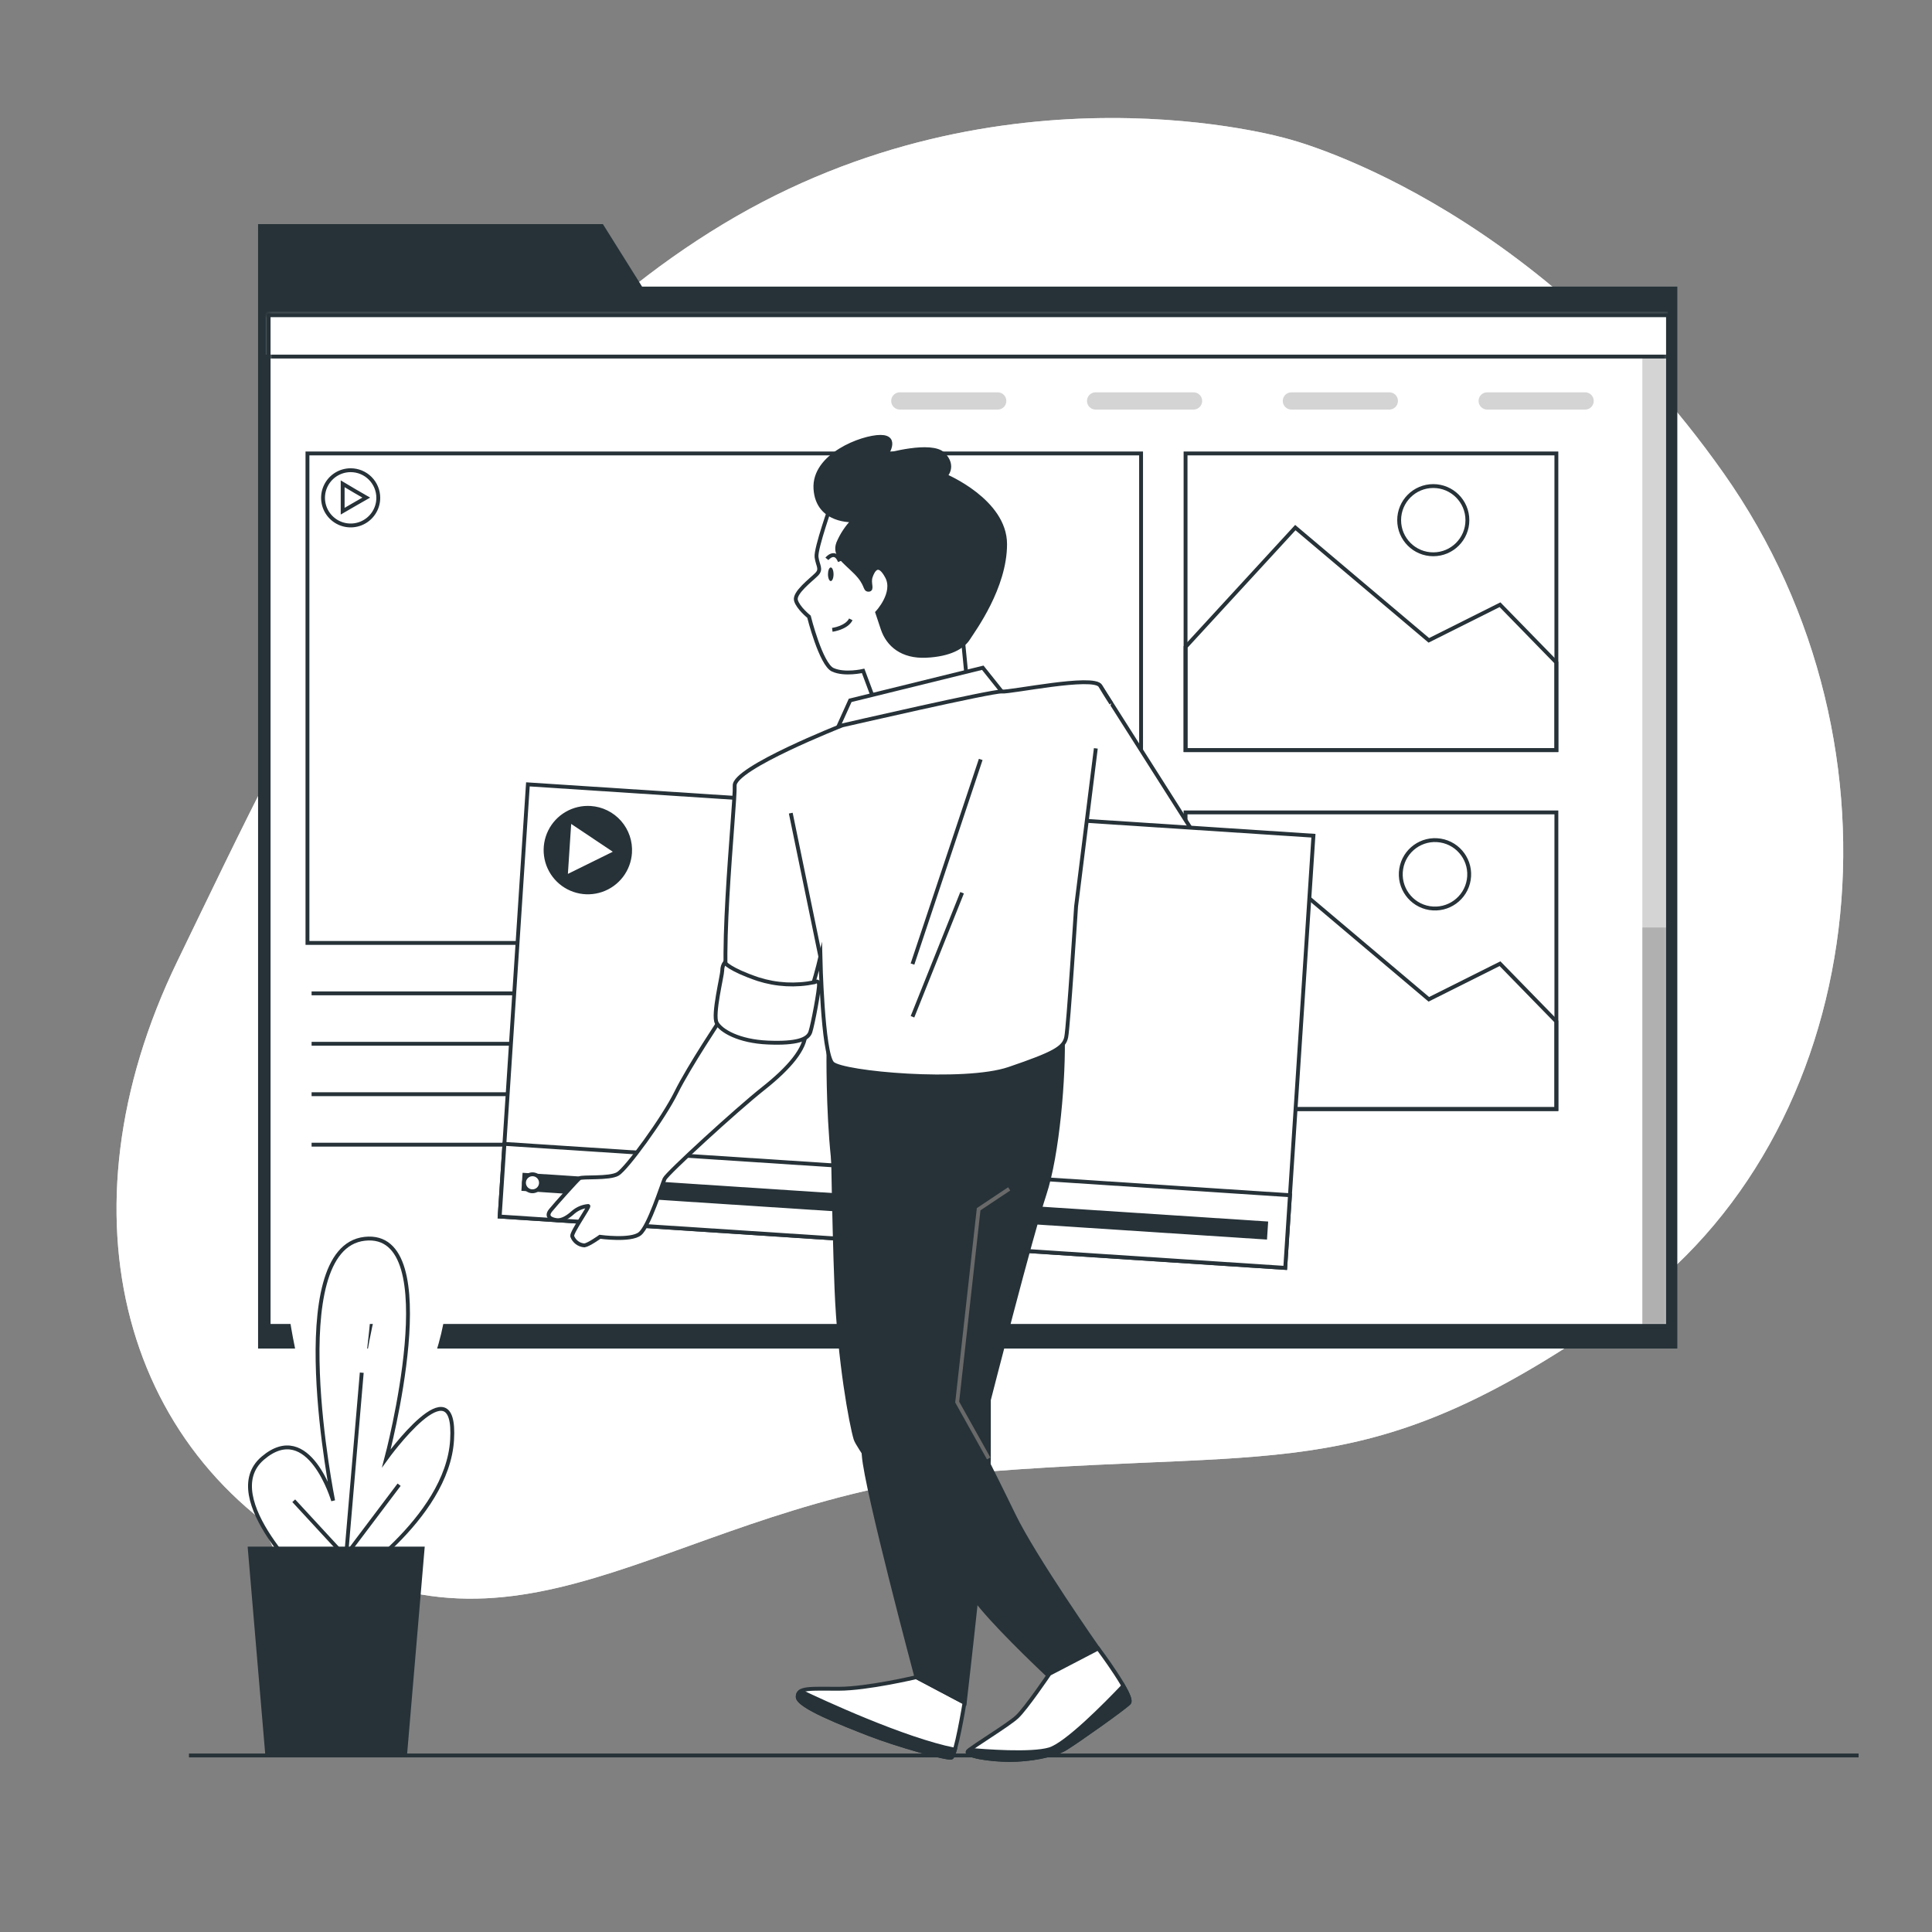 <svg width="550" height="550" viewBox="0 0 550 550" fill="none" xmlns="http://www.w3.org/2000/svg">
<rect x="0" y="0" width="550" height="550" fill="#808080" stroke="none"/>
<path d="M366.421 39.479C366.421 39.479 285.626 15.686 205.843 63.8C126.06 111.914 85.382 201.663 50.479 273.658C15.576 345.653 34.925 416.196 95.381 445.819C155.837 475.442 197.428 425.348 282.568 418.825C367.708 412.302 390.522 422.906 461.461 373.065C532.4 323.224 545.897 213.059 490.71 134.75C435.523 56.441 366.421 39.479 366.421 39.479Z" fill="white"/>
<path opacity="0.7" d="M366.421 39.479C366.421 39.479 285.626 15.686 205.843 63.8C126.06 111.914 85.382 201.663 50.479 273.658C15.576 345.653 34.925 416.196 95.381 445.819C155.837 475.442 197.428 425.348 282.568 418.825C367.708 412.302 390.522 422.906 461.461 373.065C532.4 323.224 545.897 213.059 490.71 134.75C435.523 56.441 366.421 39.479 366.421 39.479Z" fill="white"/>
<path d="M182.776 81.587L171.633 63.8H73.469V81.587V87.989V383.9H477.499V81.587H182.776Z" fill="#263238"/>
<path d="M474.848 89.738H76.472V377.454H474.848V89.738Z" fill="white"/>
<mask id="mask0_82_724" style="mask-type:luminance" maskUnits="userSpaceOnUse" x="76" y="89" width="399" height="289">
<path d="M474.848 89.738H76.472V377.454H474.848V89.738Z" fill="white"/>
</mask>
<g mask="url(#mask0_82_724)">
<path opacity="0.17" d="M476.795 87.274H467.544V379.632H476.795V87.274Z" fill="black"/>
<path opacity="0.17" d="M476.795 264.044H467.544V377.267H476.795V264.044Z" fill="black"/>
<path d="M475.365 85.855H74.888V101.508H475.365V85.855Z" fill="white" stroke="#263238" stroke-width="1.1" stroke-miterlimit="10"/>
</g>
<path d="M474.848 89.738H76.472V377.454H474.848V89.738Z" stroke="#263238" stroke-width="1.1" stroke-linecap="round" stroke-linejoin="round"/>
<g opacity="0.17">
<path d="M284.031 116.6H256.157C255.834 116.6 255.514 116.536 255.216 116.412C254.917 116.288 254.647 116.107 254.419 115.878C254.191 115.649 254.01 115.377 253.888 115.078C253.765 114.779 253.703 114.459 253.704 114.136C253.704 113.485 253.962 112.861 254.422 112.401C254.882 111.941 255.506 111.683 256.157 111.683H284.031C284.682 111.683 285.305 111.941 285.766 112.401C286.226 112.861 286.484 113.485 286.484 114.136C286.485 114.459 286.423 114.779 286.3 115.078C286.178 115.377 285.997 115.649 285.769 115.878C285.542 116.107 285.271 116.288 284.972 116.412C284.674 116.536 284.354 116.6 284.031 116.6Z" fill="black"/>
<path d="M339.768 116.6H311.894C311.571 116.6 311.251 116.536 310.953 116.412C310.654 116.288 310.383 116.107 310.155 115.878C309.928 115.649 309.747 115.377 309.624 115.078C309.502 114.779 309.439 114.459 309.441 114.136C309.441 113.814 309.504 113.495 309.628 113.197C309.751 112.9 309.932 112.629 310.159 112.401C310.387 112.174 310.658 111.993 310.955 111.87C311.253 111.746 311.572 111.683 311.894 111.683H339.768C340.091 111.682 340.411 111.744 340.71 111.867C341.009 111.989 341.281 112.17 341.51 112.398C341.739 112.625 341.92 112.896 342.044 113.195C342.168 113.493 342.232 113.813 342.232 114.136C342.232 114.79 341.972 115.416 341.51 115.878C341.048 116.34 340.421 116.6 339.768 116.6Z" fill="black"/>
<path d="M395.505 116.6H367.642C366.988 116.6 366.362 116.34 365.9 115.878C365.438 115.416 365.178 114.79 365.178 114.136C365.178 113.813 365.242 113.493 365.366 113.195C365.49 112.896 365.671 112.625 365.9 112.398C366.129 112.17 366.401 111.989 366.7 111.867C366.999 111.744 367.319 111.682 367.642 111.683H395.505C395.828 111.682 396.148 111.744 396.447 111.867C396.746 111.989 397.018 112.17 397.247 112.398C397.476 112.625 397.657 112.896 397.781 113.195C397.905 113.493 397.969 113.813 397.969 114.136C397.969 114.79 397.709 115.416 397.247 115.878C396.785 116.34 396.158 116.6 395.505 116.6Z" fill="black"/>
<path d="M451.253 116.6H423.379C422.726 116.6 422.099 116.34 421.637 115.878C421.175 115.416 420.915 114.79 420.915 114.136C420.915 113.813 420.979 113.493 421.103 113.195C421.227 112.896 421.408 112.625 421.637 112.398C421.866 112.17 422.138 111.989 422.437 111.867C422.736 111.744 423.056 111.682 423.379 111.683H451.253C451.575 111.683 451.894 111.746 452.192 111.87C452.489 111.993 452.76 112.174 452.988 112.401C453.215 112.629 453.396 112.9 453.519 113.197C453.643 113.495 453.706 113.814 453.706 114.136C453.707 114.459 453.645 114.779 453.522 115.078C453.4 115.377 453.219 115.649 452.991 115.878C452.764 116.107 452.493 116.288 452.194 116.412C451.896 116.536 451.576 116.6 451.253 116.6Z" fill="black"/>
</g>
<path d="M324.841 129.085H87.527V268.433H324.841V129.085Z" stroke="#263238" stroke-width="1.1" stroke-miterlimit="10"/>
<path d="M88.704 282.788H156.772" stroke="#263238" stroke-width="1.1" stroke-miterlimit="10"/>
<path d="M88.704 297.143H156.772" stroke="#263238" stroke-width="1.1" stroke-miterlimit="10"/>
<path d="M88.704 311.498H156.772" stroke="#263238" stroke-width="1.1" stroke-miterlimit="10"/>
<path d="M88.704 325.864H156.772" stroke="#263238" stroke-width="1.1" stroke-miterlimit="10"/>
<path d="M99.825 133.859C98.269 133.859 96.749 134.32 95.455 135.184C94.162 136.049 93.154 137.277 92.559 138.714C91.963 140.151 91.808 141.733 92.111 143.258C92.415 144.784 93.164 146.185 94.264 147.285C95.364 148.385 96.765 149.134 98.291 149.438C99.816 149.741 101.398 149.586 102.835 148.99C104.272 148.395 105.5 147.387 106.364 146.094C107.229 144.8 107.69 143.28 107.69 141.724C107.69 139.638 106.861 137.638 105.386 136.163C103.911 134.688 101.911 133.859 99.825 133.859ZM100.925 143.572L97.548 145.53V137.72L100.881 139.7L104.269 141.658L100.925 143.572Z" stroke="#263238" stroke-width="1.1" stroke-miterlimit="10"/>
<path d="M443.069 129.085H337.502V213.543H443.069V129.085Z" stroke="#263238" stroke-width="1.1" stroke-miterlimit="10"/>
<path d="M443.069 188.606L427.02 172.15L406.758 182.292L368.753 150.194L337.502 184.184V213.543H443.069V188.606Z" stroke="#263238" stroke-width="1.1" stroke-miterlimit="10"/>
<path d="M408.023 157.795C413.387 157.795 417.736 153.446 417.736 148.082C417.736 142.718 413.387 138.369 408.023 138.369C402.659 138.369 398.31 142.718 398.31 148.082C398.31 153.446 402.659 157.795 408.023 157.795Z" stroke="#263238" stroke-width="1.1" stroke-miterlimit="10"/>
<path d="M443.069 231.275H337.502V315.733H443.069V231.275Z" stroke="#263238" stroke-width="1.1" stroke-miterlimit="10"/>
<path d="M443.069 290.796L427.02 274.34L406.758 284.482L368.753 252.384L337.502 286.374V315.722H443.069V290.796Z" stroke="#263238" stroke-width="1.1" stroke-miterlimit="10"/>
<path d="M418.127 250.454C418.985 245.143 415.376 240.142 410.065 239.284C404.754 238.426 399.753 242.035 398.895 247.346C398.037 252.656 401.646 257.657 406.957 258.516C412.268 259.374 417.269 255.765 418.127 250.454Z" stroke="#263238" stroke-width="1.103" stroke-miterlimit="10"/>
<path d="M88.352 461.087C88.352 461.087 59.213 409.915 65.934 396.902C72.655 383.889 89.848 407.308 89.848 407.308C89.848 407.308 74.899 359.601 83.127 338.8C91.355 317.999 105.534 338.8 106.282 353.551C107.03 368.302 103.301 393.448 103.301 393.448C103.301 393.448 109.274 341.407 123.475 357.016C137.676 372.625 105.534 424.677 105.534 424.677C105.534 424.677 127.204 412.577 126.434 428.153C125.664 443.729 100.309 457.6 100.309 457.6" fill="white"/>
<path d="M88.605 451.55C88.605 451.55 61.6 426.393 74.8 415.118C88 403.843 94.842 427.218 94.842 427.218C94.842 427.218 80.3 355.3 103.818 352.66C127.336 350.02 110 415.118 110 415.118C110 415.118 130.053 387.354 128.7 409.915C127.347 432.476 97.592 451.55 97.592 451.55" stroke="#263238" stroke-width="1.1" stroke-miterlimit="10"/>
<path d="M101.849 446.974L83.622 427.229" stroke="#263238" stroke-width="1.1" stroke-miterlimit="10"/>
<path d="M98.054 448.492L102.982 390.775" stroke="#263238" stroke-width="1.1" stroke-miterlimit="10"/>
<path d="M97.295 444.312L113.619 422.664" stroke="#263238" stroke-width="1.1" stroke-miterlimit="10"/>
<path d="M120.912 440.286H70.499L75.537 499.741H115.863L120.912 440.286Z" fill="#263238"/>
<path d="M313.214 195.239L341 238.975L303.82 238.667C303.82 238.667 304.755 202.422 305.69 198.363C306.625 194.304 312.279 193.996 313.214 195.239Z" fill="white" stroke="#263238" stroke-width="1.1" stroke-miterlimit="10"/>
<path d="M373.908 237.909L150.282 223.291L142.238 346.338L365.864 360.956L373.908 237.909Z" fill="white" stroke="#263238" stroke-width="1.1" stroke-miterlimit="10"/>
<path d="M367.231 340.256L143.605 325.638L142.254 346.318L365.879 360.936L367.231 340.256Z" fill="white" stroke="#263238" stroke-width="1.1" stroke-miterlimit="10"/>
<path d="M361.021 347.743L148.767 333.869L148.431 339.006L360.685 352.88L361.021 347.743Z" fill="#263238"/>
<path d="M154 336.864C154.029 336.387 153.917 335.911 153.676 335.498C153.436 335.085 153.078 334.752 152.649 334.542C152.219 334.331 151.737 334.253 151.263 334.317C150.789 334.38 150.344 334.583 149.985 334.899C149.627 335.215 149.369 335.63 149.246 336.092C149.123 336.554 149.14 337.042 149.294 337.495C149.448 337.948 149.733 338.345 150.112 338.636C150.492 338.927 150.949 339.099 151.426 339.13C151.744 339.151 152.063 339.109 152.364 339.006C152.666 338.903 152.944 338.742 153.184 338.532C153.423 338.321 153.618 338.065 153.758 337.779C153.898 337.493 153.98 337.182 154 336.864Z" fill="white" stroke="#263238" stroke-width="1.1" stroke-miterlimit="10"/>
<path d="M179.355 242.792C179.2 245.167 178.344 247.443 176.895 249.332C175.446 251.22 173.47 252.637 171.216 253.402C168.962 254.167 166.532 254.247 164.233 253.631C161.934 253.015 159.869 251.732 158.299 249.942C156.73 248.153 155.726 245.938 155.416 243.578C155.105 241.218 155.501 238.819 156.554 236.684C157.607 234.55 159.269 232.775 161.33 231.585C163.392 230.395 165.76 229.843 168.135 229.999C169.712 230.101 171.254 230.513 172.671 231.212C174.089 231.91 175.355 232.881 176.397 234.069C177.44 235.257 178.237 236.639 178.745 238.136C179.252 239.633 179.46 241.215 179.355 242.792Z" fill="#263238" stroke="#263238" stroke-width="1.1" stroke-linecap="round" stroke-linejoin="round"/>
<path d="M162.602 234.553L174.449 242.473L161.667 248.776L162.602 234.553Z" fill="white"/>
<path d="M236.775 143.187C236.775 143.187 232.144 156.145 232.452 158.587C232.76 161.029 233.992 161.986 232.452 163.526C230.912 165.066 225.973 168.773 226.589 170.929C227.205 173.085 230.296 175.56 230.296 175.56C230.296 175.56 233.684 189.134 237.083 190.674C240.482 192.214 245.718 190.982 245.718 190.982L249.414 200.882L275.33 194.403L273.79 178.662C273.79 178.662 281.49 163.856 279.653 154.913C277.816 145.97 261.756 137.313 251.273 137.313C240.79 137.313 237.699 140.723 236.775 143.187Z" fill="white" stroke="#263238" stroke-width="1.1" stroke-miterlimit="10"/>
<path d="M236.94 179.3C236.94 179.3 240.977 178.772 242.209 176.319" stroke="#263238" stroke-width="1.1" stroke-miterlimit="10"/>
<path d="M237.292 163.482C237.292 164.582 236.929 165.418 236.5 165.418C236.071 165.418 235.708 164.549 235.708 163.482C235.708 162.415 236.06 161.546 236.5 161.546C236.94 161.546 237.292 162.415 237.292 163.482Z" fill="#263238"/>
<path d="M235.4 159.093C235.4 159.093 237.688 156.277 239.085 159.797" stroke="#263238" stroke-width="1.1" stroke-miterlimit="10"/>
<path d="M242.935 148.126C242.935 148.126 232.76 148.742 232.144 139.172C231.528 129.602 245.41 124.366 250.657 124.366C255.904 124.366 252.197 129.613 252.197 129.613C252.197 129.613 265.155 125.906 268.543 129.305C271.931 132.704 269.17 135.476 269.17 135.476C269.17 135.476 286.132 142.571 286.132 154.913C286.132 167.255 277.2 179.3 275.649 181.753C274.098 184.206 270.402 186.384 263.615 186.692C256.828 187 252.813 183.601 251.273 178.992L249.733 174.372C249.733 174.372 254.969 168.817 252.505 164.186C250.041 159.555 248.49 162.338 247.874 164.186C247.258 166.034 248.49 167.893 247.258 167.893C246.026 167.893 246.95 166.353 243.562 162.954C240.174 159.555 237.391 158.015 238.623 154.627C239.643 152.21 241.105 150.005 242.935 148.126Z" fill="#263238" stroke="#263238" stroke-width="1.1" stroke-miterlimit="10"/>
<path d="M242.022 199.386L238.348 207.515L285.186 196.867L279.774 190.091L242.022 199.386Z" fill="white" stroke="#263238" stroke-width="1.1" stroke-miterlimit="10"/>
<path d="M205.612 289.432C205.612 289.432 196.141 303.6 192.5 310.992C188.859 318.384 178.31 332.805 175.857 334.202C173.404 335.599 165.682 334.906 164.989 335.434C164.296 335.962 158.323 342.617 156.75 344.542C155.177 346.467 157.102 347.182 158.499 347.347C159.896 347.512 161.48 346.654 163.229 345.07C164.419 344.066 165.891 343.455 167.442 343.321C168.146 343.145 162.712 350.68 162.888 351.912C163.149 352.645 163.62 353.284 164.242 353.752C164.864 354.219 165.61 354.494 166.386 354.541C167.618 354.365 170.786 352.088 170.786 352.088C170.786 352.088 179.586 353.309 182.171 351.208C184.756 349.107 188.485 337.183 189.189 335.61C189.893 334.037 209.682 315.898 217.217 309.936C224.752 303.974 229.317 298.54 229.317 293.986C229.317 289.432 205.612 289.432 205.612 289.432Z" fill="white" stroke="#263238" stroke-width="1.1" stroke-miterlimit="10"/>
<path d="M260.832 477.455C260.832 477.455 246.884 480.755 238.755 480.755C230.626 480.755 227.095 480.337 227.095 483.043C227.095 485.749 240.009 490.743 247.5 493.669C254.991 496.595 269.577 500.753 270.831 500.335C272.085 499.917 274.582 484.715 274.582 484.715L260.832 477.455Z" fill="white" stroke="#263238" stroke-width="1.1" stroke-miterlimit="10"/>
<path d="M227.92 481.492C227.649 481.654 227.429 481.888 227.284 482.167C227.138 482.447 227.073 482.761 227.095 483.076C227.095 485.782 240.009 490.776 247.5 493.702C254.991 496.628 269.577 500.786 270.831 500.368C271.117 500.269 271.469 499.4 271.843 498.113C257.257 495.209 233.937 484.363 227.92 481.492Z" fill="#263238" stroke="#263238" stroke-width="1.1" stroke-miterlimit="10"/>
<path d="M235.84 299.376C235.84 299.376 235.631 315.623 237.094 329.582C238.557 343.541 245.212 404.767 245.894 414.348C246.576 423.929 260.887 477.455 260.887 477.455L274.637 484.748C274.637 484.748 281.512 425.183 281.512 415.184V398.519C281.512 398.519 293.612 351.219 297.341 339.999C301.07 328.779 302.962 306.46 302.544 293.964C291.565 298.258 279.956 300.721 268.18 301.257C248.754 302.082 235.84 299.376 235.84 299.376Z" fill="#263238" stroke="#263238" stroke-width="1.1" stroke-miterlimit="10"/>
<path d="M311.96 213.048L306.339 258.038C306.339 258.038 304.139 292.138 303.534 295.218C302.929 298.298 300.091 299.904 287.287 304.271C274.483 308.638 239.8 305.525 236.984 302.709C234.168 299.893 233.552 272.404 233.552 272.404C233.552 272.404 229.801 288.343 226.952 290.532C224.103 292.721 213.521 291.775 208.527 287.089C203.533 282.403 209.462 228.668 209.143 223.674C208.824 218.68 239.8 206.492 239.8 206.492C239.8 206.492 282.777 196.592 285.186 196.867C287.595 197.142 311.344 192.115 313.214 195.239C315.084 198.363 316.338 200.244 316.338 200.244" fill="white"/>
<path d="M311.96 213.048L306.339 258.038C306.339 258.038 304.139 292.138 303.534 295.218C302.929 298.298 300.091 299.904 287.287 304.271C274.483 308.638 239.8 305.525 236.984 302.709C234.168 299.893 233.552 272.404 233.552 272.404C233.552 272.404 229.801 288.343 226.952 290.532C224.103 292.721 213.521 291.775 208.527 287.089C203.533 282.403 209.462 228.668 209.143 223.674C208.824 218.68 239.8 206.492 239.8 206.492C239.8 206.492 282.777 196.592 285.186 196.867C287.595 197.142 311.344 192.115 313.214 195.239C315.084 198.363 316.338 200.244 316.338 200.244" stroke="#263238" stroke-width="1.1" stroke-miterlimit="10"/>
<path d="M233.552 272.404L225.115 231.484" stroke="#263238" stroke-width="1.1" stroke-miterlimit="10"/>
<path d="M279.191 216.194L259.765 274.45" stroke="#263238" stroke-width="1.1" stroke-miterlimit="10"/>
<path d="M273.889 254.144L259.765 289.454" stroke="#263238" stroke-width="1.1" stroke-miterlimit="10"/>
<path d="M206.305 274.01C205.841 274.678 205.599 275.474 205.612 276.287C205.612 277.684 202.807 288.904 204.028 291.181C205.249 293.458 210.342 296.439 218.581 296.791C226.82 297.143 229.977 295.911 230.681 293.81C231.385 291.709 233.321 281.369 233.145 280.137C232.969 278.905 231.913 279.609 231.913 279.609C226.552 280.707 220.999 280.408 215.787 278.74C207.537 275.935 206.305 274.01 206.305 274.01Z" fill="white" stroke="#263238" stroke-width="1.1" stroke-miterlimit="10"/>
<path d="M236.885 311.3C236.885 311.3 237.303 346.291 238.128 366.905C238.953 387.519 242.297 405.405 243.551 409.607C244.805 413.809 273.119 450.01 279.576 457.71C286.033 465.41 298.529 477.081 298.529 477.081L312.642 469.381C312.642 469.381 294.371 443.3 288.53 431.2C282.689 419.1 272.492 399.124 272.492 399.124L278.949 341.429L289.575 335.599" fill="#263238"/>
<path d="M236.885 311.3C236.885 311.3 237.303 346.291 238.128 366.905C238.953 387.519 242.297 405.405 243.551 409.607C244.805 413.809 273.119 450.01 279.576 457.71C286.033 465.41 298.529 477.081 298.529 477.081L312.642 469.381C312.642 469.381 294.371 443.3 288.53 431.2C282.689 419.1 272.492 399.124 272.492 399.124L278.949 341.429L289.575 335.599" stroke="#263238" stroke-width="1.1" stroke-miterlimit="10"/>
<path d="M287.298 338.448L278.597 344.245L272.492 399.146L281.457 415.184" stroke="#696969" stroke-width="1.1" stroke-miterlimit="10"/>
<path d="M298.76 476.498C298.76 476.498 292.061 486.398 289.509 488.763C286.957 491.128 277.024 497.079 275.638 498.476C274.252 499.873 281.886 501.017 287.43 501.017C292.974 501.017 299.915 499.862 303.391 497.717C306.867 495.572 319.803 486.387 321.42 484.77C323.037 483.153 312.62 469.282 312.62 469.282L298.76 476.498Z" fill="white" stroke="#263238" stroke-width="1.1" stroke-miterlimit="10"/>
<path d="M321.42 484.825C321.981 484.275 321.134 482.306 319.781 479.941C314.721 485.265 303.523 496.595 298.76 498.003C293.546 499.554 280.247 498.52 276.023 498.135C275.886 498.238 275.757 498.352 275.638 498.476C274.252 499.862 281.886 501.017 287.43 501.017C292.974 501.017 299.915 499.862 303.391 497.717C306.867 495.572 319.803 486.442 321.42 484.825Z" fill="#263238" stroke="#263238" stroke-width="1.1" stroke-miterlimit="10"/>
<path d="M529.1 499.741H53.79" stroke="#263238" stroke-width="1.1" stroke-miterlimit="10"/>
</svg>
